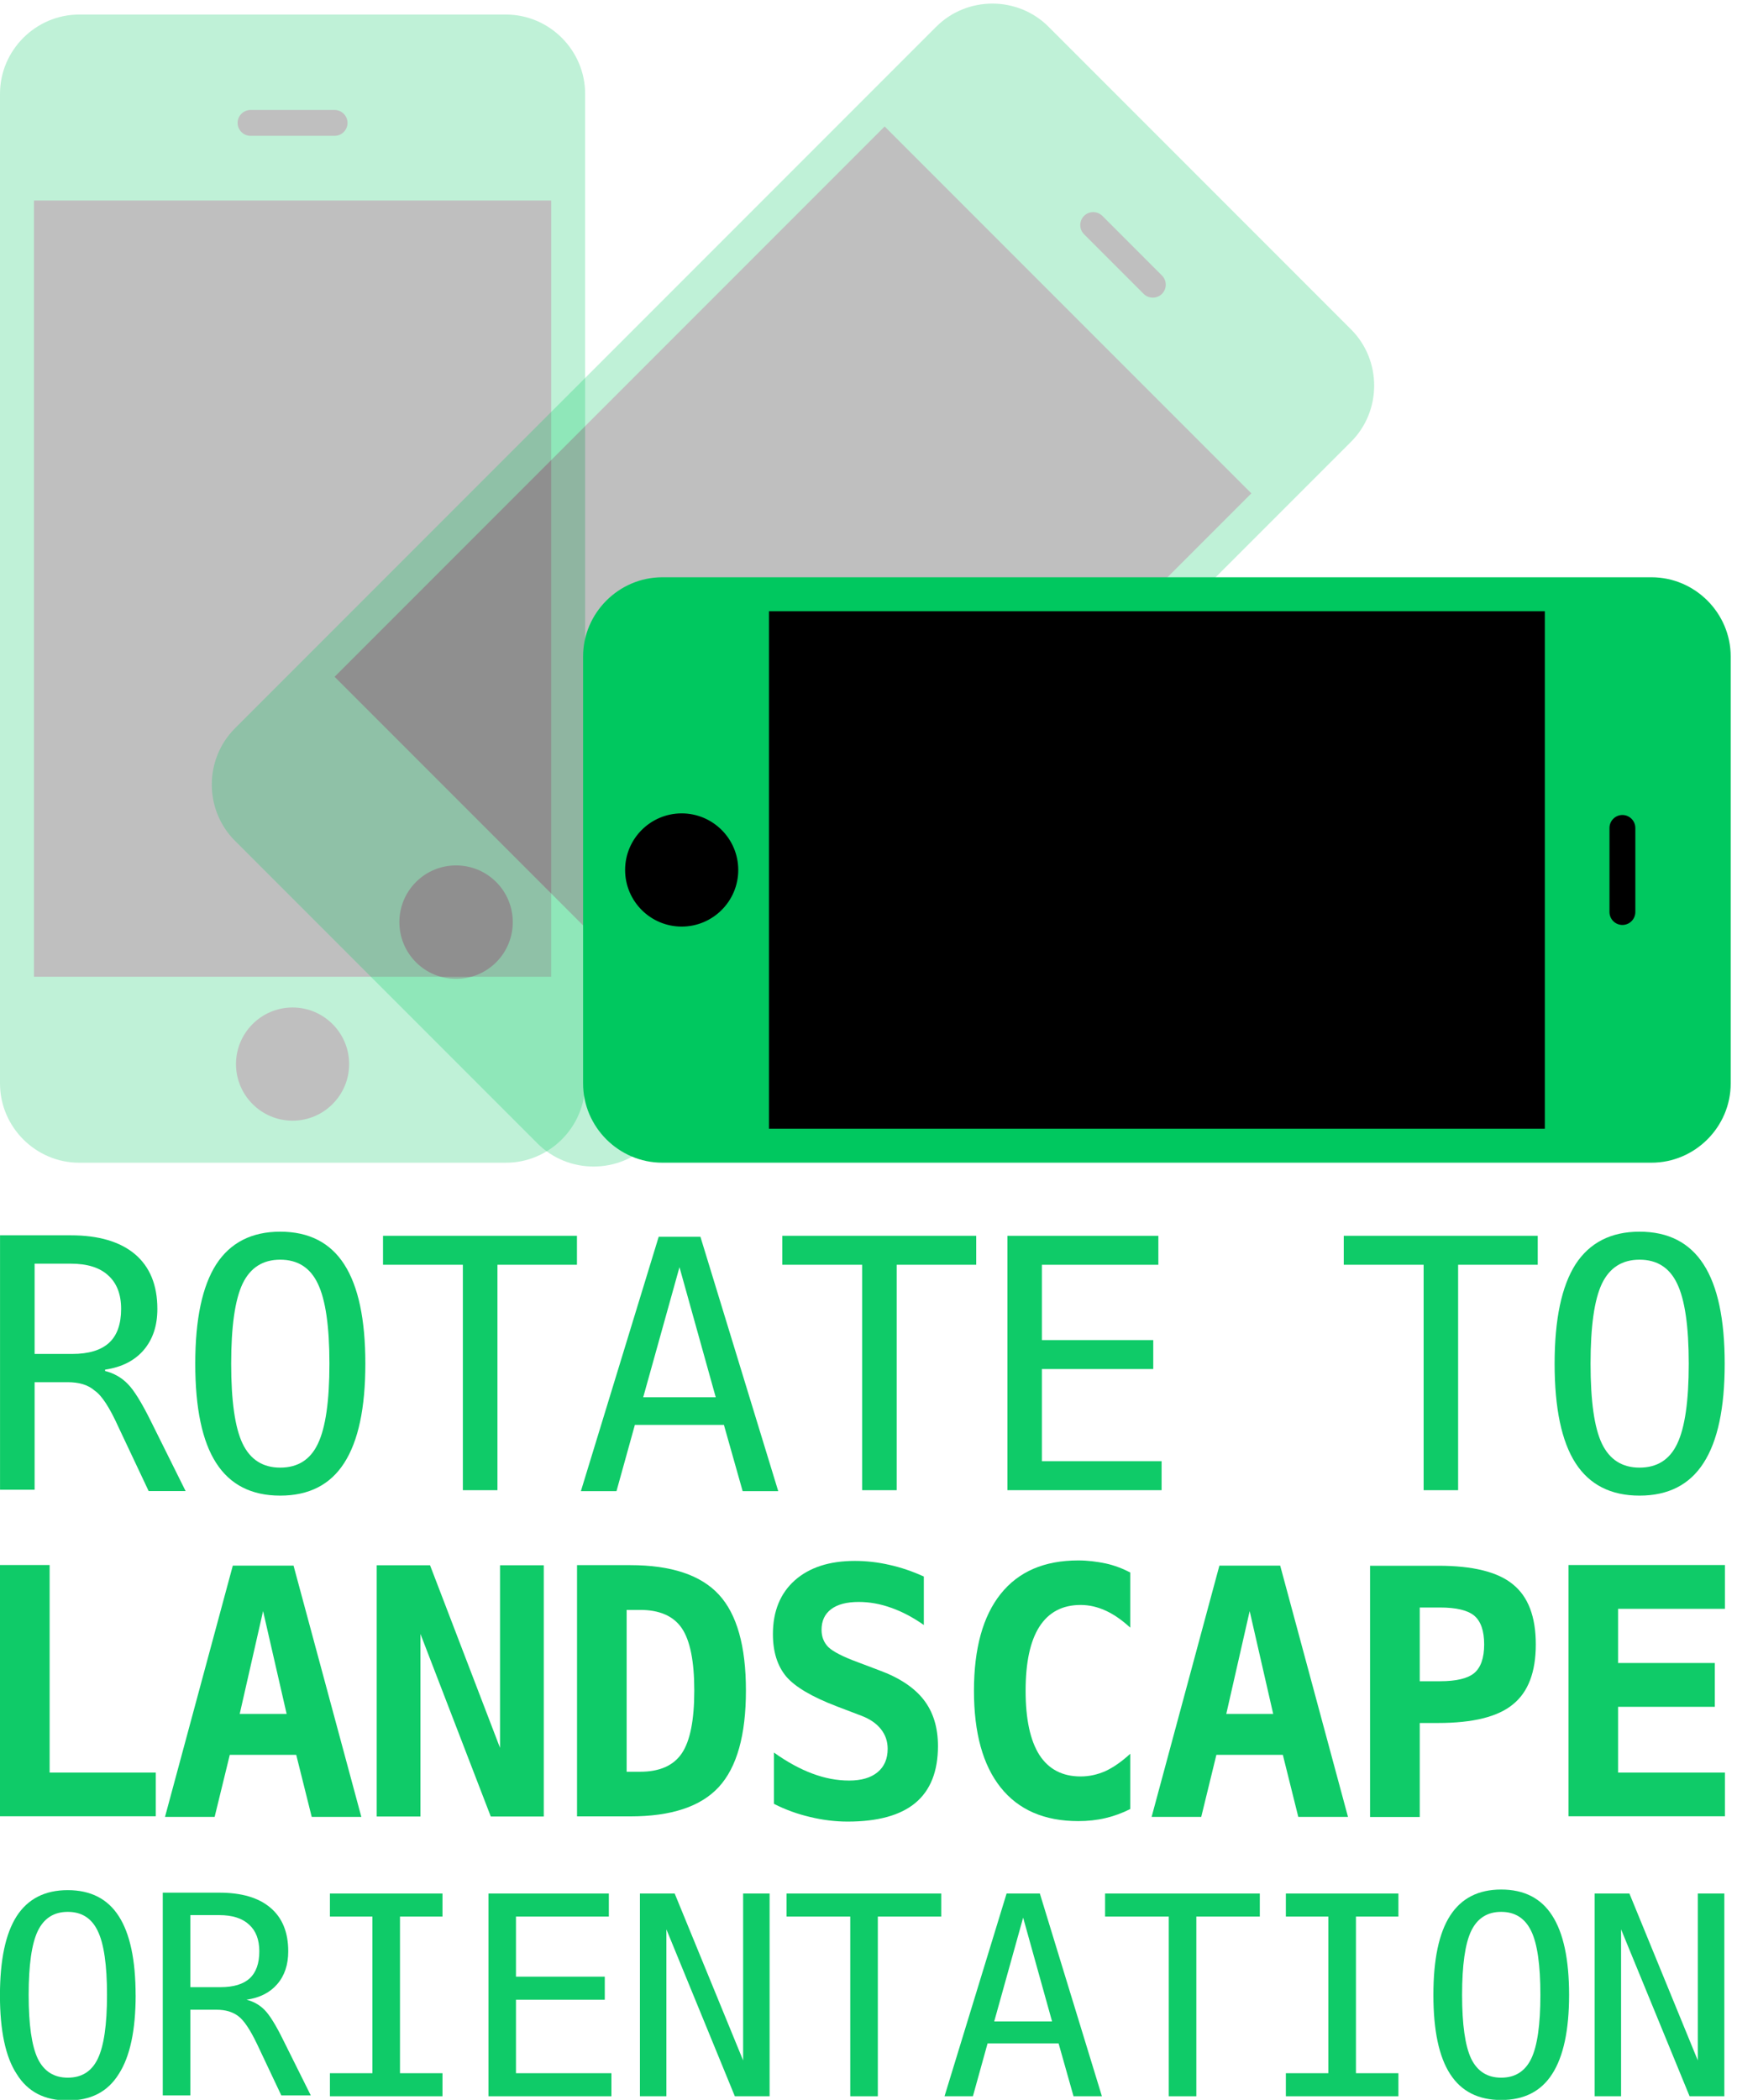 <?xml version="1.0" encoding="UTF-8" standalone="no"?>
<!-- Created with Inkscape (http://www.inkscape.org/) -->
<svg xmlns:rdf="http://www.w3.org/1999/02/22-rdf-syntax-ns#" xmlns="http://www.w3.org/2000/svg" height="174" width="144" version="1.1" xmlns:cc="http://creativecommons.org/ns#" xmlns:dc="http://purl.org/dc/elements/1.1/">
	<g opacity="0.25" transform="matrix(0.134,0,0,0.134,0,1.254)">
		<g transform="matrix(0.994,0,0,0.997,1,-340.04)" fill="#000">
			<path fill="#000" d="M49,342c-26.9,0-49,22.1-49,49v612c0,26.9,22.1,49,49,49h264c26.9,0,49-22.1,49-49v-612c0-26.9-22.1-49-49-49z" fill-rule="nonzero"/>
		</g>
		<g transform="translate(0,-342.36)">
			<path fill="#00c85f" d="M49,342c-26.9,0-49,22.1-49,49v612c0,26.9,22.1,49,49,49h264c26.9,0,49-22.1,49-49v-612c0-26.9-22.1-49-49-49zm106,59,52,0c4.4,0,8,3.61,8,8,0,4.4-3.6,8-8,8h-52c-4.4,0-8-3.6-8-8,0-4.39,3.6-7.98,8-8zm-134,56,320,0,0,480-320,0zm160,499c19.3,0,35,15.7,35,35s-15.7,35-35,35-35-15.7-35-35,15.7-35,35-35z" fill-rule="nonzero"/>
		</g>
	</g>
	<g opacity="0.25" transform="matrix(0.095,0.095,-0.095,0.095,82.235,-2.406)">
		<g transform="matrix(0.994,0,0,0.997,1,-340.04)" fill="#000">
			<path fill="#000" d="M49,342c-26.9,0-49,22.1-49,49v612c0,26.9,22.1,49,49,49h264c26.9,0,49-22.1,49-49v-612c0-26.9-22.1-49-49-49z" fill-rule="nonzero"/>
		</g>
		<g transform="translate(0,-342.36)">
			<path fill="#00c85f" d="M49,342c-26.9,0-49,22.1-49,49v612c0,26.9,22.1,49,49,49h264c26.9,0,49-22.1,49-49v-612c0-26.9-22.1-49-49-49zm106,59,52,0c4.4,0,8,3.61,8,8,0,4.4-3.6,8-8,8h-52c-4.4,0-8-3.6-8-8,0-4.39,3.6-7.98,8-8zm-134,56,320,0,0,480-320,0zm160,499c19.3,0,35,15.7,35,35s-15.7,35-35,35-35-15.7-35-35,15.7-35,35-35z" fill-rule="nonzero"/>
		</g>
	</g>
	<g transform="matrix(0,0.134,-0.134,0,143.43,47.834)">
		<g transform="matrix(0.994,0,0,0.997,1,-340.04)" fill="#000">
			<path fill="#000" d="M49,342c-26.9,0-49,22.1-49,49v612c0,26.9,22.1,49,49,49h264c26.9,0,49-22.1,49-49v-612c0-26.9-22.1-49-49-49z" fill-rule="nonzero"/>
		</g>
		<g transform="translate(0,-342.36)">
			<path fill="#00c85f" d="M49,342c-26.9,0-49,22.1-49,49v612c0,26.9,22.1,49,49,49h264c26.9,0,49-22.1,49-49v-612c0-26.9-22.1-49-49-49zm106,59,52,0c4.4,0,8,3.61,8,8,0,4.4-3.6,8-8,8h-52c-4.4,0-8-3.6-8-8,0-4.39,3.6-7.98,8-8zm-134,56,320,0,0,480-320,0zm160,499c19.3,0,35,15.7,35,35s-15.7,35-35,35-35-15.7-35-35,15.7-35,35-35z" fill-rule="nonzero"/>
		</g>
	</g>
	<path fill="#00c85f" d="m8.71,113.6c0.734,0.19,1.359,0.54,1.877,1.07,0.518,0.52,1.162,1.56,1.934,3.12l2.865,5.76h-3.063l-2.512-5.32c-0.722-1.6-1.376-2.6-1.96-3-0.574-0.5-1.326-0.7-2.258-0.7h-2.724v8.91h-2.866v-21.08h5.872c2.315,0,4.089,0.53,5.322,1.57,1.233,1.05,1.849,2.56,1.849,4.53,0,1.4-0.381,2.53-1.143,3.42-0.753,0.87-1.816,1.41-3.19,1.61m-5.844-8.78,0,7.48,3.12,0c1.364,0,2.381-0.31,3.049-0.92,0.668-0.61,1.002-1.55,1.003-2.81,0-1.21-0.358-2.14-1.073-2.78-0.706-0.65-1.736-0.97-3.091-0.97h-3.007" fill-opacity="0.941"/>
	<path fill="#00c85f" d="m27.31,113c0-3.09-0.32-5.3-0.96-6.63-0.63-1.33-1.67-1.99-3.12-1.99-1.439,0-2.479,0.66-3.119,1.99-0.631,1.33-0.946,3.54-0.946,6.63s0.315,5.3,0.946,6.62c0.64,1.33,1.68,1.99,3.119,1.99,1.45,0,2.49-0.65,3.12-1.97,0.64-1.33,0.96-3.54,0.96-6.64m2.978,0c0,3.67-0.583,6.41-1.75,8.22-1.157,1.81-2.927,2.71-5.308,2.71-2.38,0-4.15-0.9-5.307-2.7-1.158-1.79-1.736-4.54-1.736-8.23,0-3.68,0.578-6.42,1.736-8.23,1.167-1.8,2.936-2.71,5.307-2.71,2.381,0,4.151,0.91,5.308,2.71,1.167,1.81,1.75,4.55,1.75,8.23" fill-opacity="0.941"/>
	<path fill="#00c85f" d="m31.75,102.4,16.08,0,0,2.4-6.592,0,0,18.68-2.866,0,0-18.68-6.62,0,0-2.4" fill-opacity="0.941"/>
	<path fill="#00c85f" d="m56.33,105-3.007,10.78,6.013,0-3.006-10.78m-1.723-2.52,3.459,0,6.451,21.08-2.95,0-1.553-5.49-7.383,0-1.524,5.49-2.951,0,6.451-21.08" fill-opacity="0.941"/>
	<path fill="#00c85f" d="m64.85,102.4,16.08,0,0,2.4-6.592,0,0,18.68-2.865,0,0-18.68-6.621,0,0-2.4" fill-opacity="0.941"/>
	<path fill="#00c85f" d="m83.52,102.4,12.51,0,0,2.4-9.655,0,0,6.24,9.232,0,0,2.4-9.232,0,0,7.64,9.923,0,0,2.4-12.78,0,0-21.08" fill-opacity="0.941"/>
	<path fill="#00c85f" d="m111.4,102.4,16.08,0,0,2.4-6.6,0,0,18.68-2.86,0,0-18.68-6.62,0,0-2.4" fill-opacity="0.941"/>
	<path fill="#00c85f" d="m140,113c0-3.09-0.32-5.3-0.96-6.63-0.63-1.33-1.67-1.99-3.12-1.99-1.44,0-2.48,0.66-3.12,1.99-0.63,1.33-0.94,3.54-0.94,6.63s0.31,5.3,0.94,6.62c0.64,1.33,1.68,1.99,3.12,1.99,1.45,0,2.49-0.65,3.12-1.97,0.64-1.33,0.96-3.54,0.96-6.64m2.98,0c0,3.67-0.58,6.41-1.75,8.22-1.16,1.81-2.93,2.71-5.31,2.71s-4.15-0.9-5.31-2.7c-1.15-1.79-1.73-4.54-1.73-8.23,0-3.68,0.58-6.42,1.73-8.23,1.17-1.8,2.94-2.71,5.31-2.71,2.38,0,4.15,0.91,5.31,2.71,1.17,1.81,1.75,4.55,1.75,8.23" fill-opacity="0.941"/>
	<path fill="#00c85f" d="m0,150.5,0-20.82,4.114,0,0,17.2,8.801,0,0,3.62-12.92,0" fill-opacity="0.941"/>
	<path fill="#00c85f" d="m21.81,133.5-1.938,8.52,3.891,0-1.953-8.52m-2.51-3.77,5.035,0,5.62,20.82-4.114,0-1.283-5.14-5.509,0-1.255,5.14-4.115,0,5.621-20.82" fill-opacity="0.941"/>
	<path fill="#00c85f" d="m31.23,129.7,4.421,0,5.802,15.13,0-15.13,3.626,0,0,20.82-4.393,0-5.83-15.13,0,15.13-3.626,0,0-20.82" fill-opacity="0.941"/>
	<path fill="#00c85f" d="m51.95,133.4,0,13.41,1.116,0c1.618,0,2.771-0.51,3.459-1.53s1.032-2.75,1.032-5.2c0-2.42-0.344-4.14-1.032-5.16-0.688-1.01-1.841-1.52-3.459-1.52h-1.116m-4.114-3.71,4.407,0c3.403,0,5.853,0.82,7.35,2.44s2.245,4.27,2.245,7.95c0,3.69-0.748,6.36-2.245,7.99s-3.947,2.44-7.35,2.44h-4.407v-20.82" fill-opacity="0.941"/>
	<path fill="#00c85f" d="m69.39,141.4c-2.073-0.79-3.477-1.62-4.212-2.48-0.734-0.88-1.102-2.05-1.102-3.52,0-1.88,0.605-3.37,1.813-4.45,1.209-1.07,2.869-1.61,4.979-1.61,0.958,0,1.916,0.11,2.873,0.33,0.958,0.21,1.906,0.54,2.846,0.96v4.02c-0.884-0.62-1.781-1.1-2.692-1.42-0.911-0.33-1.813-0.49-2.706-0.49-0.995,0-1.757,0.2-2.287,0.6s-0.795,0.97-0.795,1.71c0,0.58,0.191,1.06,0.572,1.44,0.39,0.37,1.199,0.79,2.427,1.24l1.771,0.67c1.673,0.61,2.905,1.43,3.696,2.44,0.79,1.02,1.185,2.29,1.185,3.84,0,2.1-0.623,3.67-1.869,4.71-1.236,1.03-3.11,1.55-5.62,1.55-1.032,0-2.069-0.13-3.11-0.38-1.032-0.24-2.032-0.6-2.999-1.09v-4.25c1.097,0.78,2.157,1.36,3.18,1.74,1.032,0.39,2.05,0.58,3.054,0.58,1.014,0,1.799-0.23,2.357-0.69s0.837-1.11,0.837-1.94c0-0.62-0.186-1.16-0.558-1.63s-0.911-0.84-1.618-1.11l-2.022-0.77" fill-opacity="0.941"/>
	<path fill="#00c85f" d="m93.7,149.9c-0.651,0.33-1.335,0.58-2.05,0.75-0.716,0.17-1.47,0.25-2.26,0.25-2.808,0-4.951-0.93-6.429-2.78-1.479-1.85-2.218-4.52-2.218-8.02s0.739-6.18,2.218-8.03c1.478-1.85,3.621-2.77,6.429-2.77,0.79,0,1.548,0.1,2.273,0.25,0.726,0.16,1.404,0.42,2.037,0.75v4.57c-0.707-0.65-1.395-1.12-2.064-1.42-0.661-0.3-1.344-0.46-2.051-0.46-1.506,0-2.645,0.6-3.417,1.8-0.762,1.19-1.143,2.96-1.143,5.31s0.381,4.12,1.143,5.32c0.772,1.19,1.911,1.78,3.417,1.78,0.707,0,1.39-0.15,2.051-0.44,0.669-0.31,1.357-0.79,2.064-1.44v4.58" fill-opacity="0.941"/>
	<path fill="#00c85f" d="m103.6,133.5-1.94,8.52,3.89,0-1.95-8.52m-2.51-3.77,5.04,0,5.62,20.82-4.12,0-1.28-5.14-5.51,0-1.255,5.14-4.114,0,5.619-20.82" fill-opacity="0.941"/>
	<path fill="#00c85f" d="m117.7,133.2,0,6.11,1.68,0c1.35,0,2.3-0.23,2.84-0.68,0.54-0.46,0.82-1.25,0.82-2.37,0-1.13-0.28-1.92-0.82-2.38-0.54-0.45-1.49-0.68-2.84-0.68h-1.68m-4.12-3.46,5.65,0c2.87,0,4.94,0.51,6.19,1.54,1.27,1.02,1.9,2.68,1.9,4.98,0,2.29-0.63,3.95-1.9,4.97-1.25,1.03-3.32,1.54-6.19,1.54h-1.53v7.79h-4.12v-20.82" fill-opacity="0.941"/>
	<path fill="#00c85f" d="m143,150.5-12.97,0,0-20.82,12.97,0,0,3.63-8.86,0,0,4.49,8.02,0,0,3.63-8.02,0,0,5.45,8.86,0,0,3.62" fill-opacity="0.941"/>
	<path fill="#00c85f" d="m8.871,165.3c0-2.47-0.255-4.24-0.765-5.29-0.503-1.06-1.332-1.59-2.488-1.59-1.148,0-1.978,0.53-2.488,1.59-0.503,1.05-0.754,2.82-0.754,5.29,0,2.46,0.251,4.22,0.754,5.28,0.51,1.05,1.34,1.58,2.488,1.58,1.156,0,1.985-0.52,2.488-1.57,0.51-1.06,0.765-2.82,0.765-5.29m2.375,0c0,2.92-0.465,5.11-1.396,6.55-0.927,1.5-2.338,2.2-4.236,2.2-1.899,0-3.31-0.7-4.233-2.2-0.923-1.4-1.385-3.6-1.385-6.5,0-2.94,0.462-5.13,1.385-6.57,0.931-1.44,2.342-2.16,4.233-2.16,1.899,0,3.31,0.72,4.233,2.16,0.93,1.44,1.396,3.63,1.396,6.57" fill-opacity="0.941"/>
	<path fill="#00c85f" d="m20.44,165.7c0.585,0.15,1.084,0.43,1.497,0.85s0.927,1.24,1.542,2.49l2.286,4.59h-2.443l-2.004-4.24c-0.578-1.21-1.1-1.99-1.565-2.33-0.458-0.35-1.058-0.53-1.801-0.53h-2.173v7.1h-2.285v-16.8h4.683c1.846,0,3.261,0.41,4.244,1.25,0.983,0.83,1.475,2.03,1.475,3.61,0,1.11-0.304,2.02-0.912,2.72-0.6,0.7-1.448,1.13-2.544,1.29m-4.661-7.01,0,5.97,2.488,0c1.088,0,1.899-0.24,2.432-0.73s0.799-1.24,0.799-2.24c0-0.97-0.285-1.71-0.856-2.22-0.562-0.52-1.384-0.78-2.465-0.78h-2.398" fill-opacity="0.941"/>
	<path fill="#00c85f" d="m27.35,156.9,9.333,0,0,1.91-3.524,0,0,12.98,3.524,0,0,1.91-9.333,0,0-1.91,3.524,0,0-12.98-3.524,0,0-1.91" fill-opacity="0.941"/>
	<path fill="#00c85f" d="m40.5,156.9,9.974,0,0,1.91-7.7,0,0,4.98,7.363,0,0,1.91-7.363,0,0,6.09,7.914,0,0,1.91-10.19,0,0-16.8" fill-opacity="0.941"/>
	<path fill="#00c85f" d="m53.05,156.9,2.882,0,5.674,13.83,0-13.83,2.195,0,0,16.8-2.882,0-5.674-13.83,0,13.83-2.195,0,0-16.8" fill-opacity="0.941"/>
	<path fill="#00c85f" d="m65.21,156.9,12.82,0,0,1.91-5.257,0,0,14.89-2.286,0,0-14.89-5.279,0,0-1.91" fill-opacity="0.941"/>
	<path fill="#00c85f" d="m84.82,158.9-2.398,8.6,4.796,0-2.398-8.6m-1.373-2,2.758,0,5.145,16.8-2.353,0-1.238-4.38-5.888,0-1.216,4.38-2.353,0,5.145-16.8" fill-opacity="0.941"/>
	<path fill="#00c85f" d="m91.61,156.9,12.83,0,0,1.91-5.262,0,0,14.89-2.285,0,0-14.89-5.28,0,0-1.91" fill-opacity="0.941"/>
	<path fill="#00c85f" d="m106.6,156.9,9.33,0,0,1.91-3.52,0,0,12.98,3.52,0,0,1.91-9.33,0,0-1.91,3.52,0,0-12.98-3.52,0,0-1.91" fill-opacity="0.941"/>
	<path fill="#00c85f" d="m127.7,165.3c0-2.47-0.25-4.24-0.76-5.29-0.51-1.06-1.34-1.59-2.49-1.59s-1.98,0.53-2.49,1.59c-0.5,1.05-0.75,2.82-0.75,5.29,0,2.46,0.25,4.22,0.75,5.28,0.51,1.05,1.34,1.58,2.49,1.58s1.98-0.52,2.49-1.57c0.51-1.06,0.76-2.82,0.76-5.29m2.38,0c0,2.92-0.47,5.11-1.4,6.55-0.92,1.44-2.33,2.16-4.23,2.16s-3.31-0.72-4.23-2.15c-0.93-1.43-1.39-3.62-1.39-6.56s0.46-5.13,1.39-6.57,2.34-2.16,4.23-2.16c1.9,0,3.31,0.72,4.23,2.16,0.93,1.44,1.4,3.63,1.4,6.57" fill-opacity="0.941"/>
	<path fill="#00c85f" d="m132.2,156.9,2.88,0,5.67,13.83,0-13.83,2.2,0,0,16.8-2.88,0-5.68-13.83,0,13.83-2.19,0,0-16.8" fill-opacity="0.941"/>
</svg>
